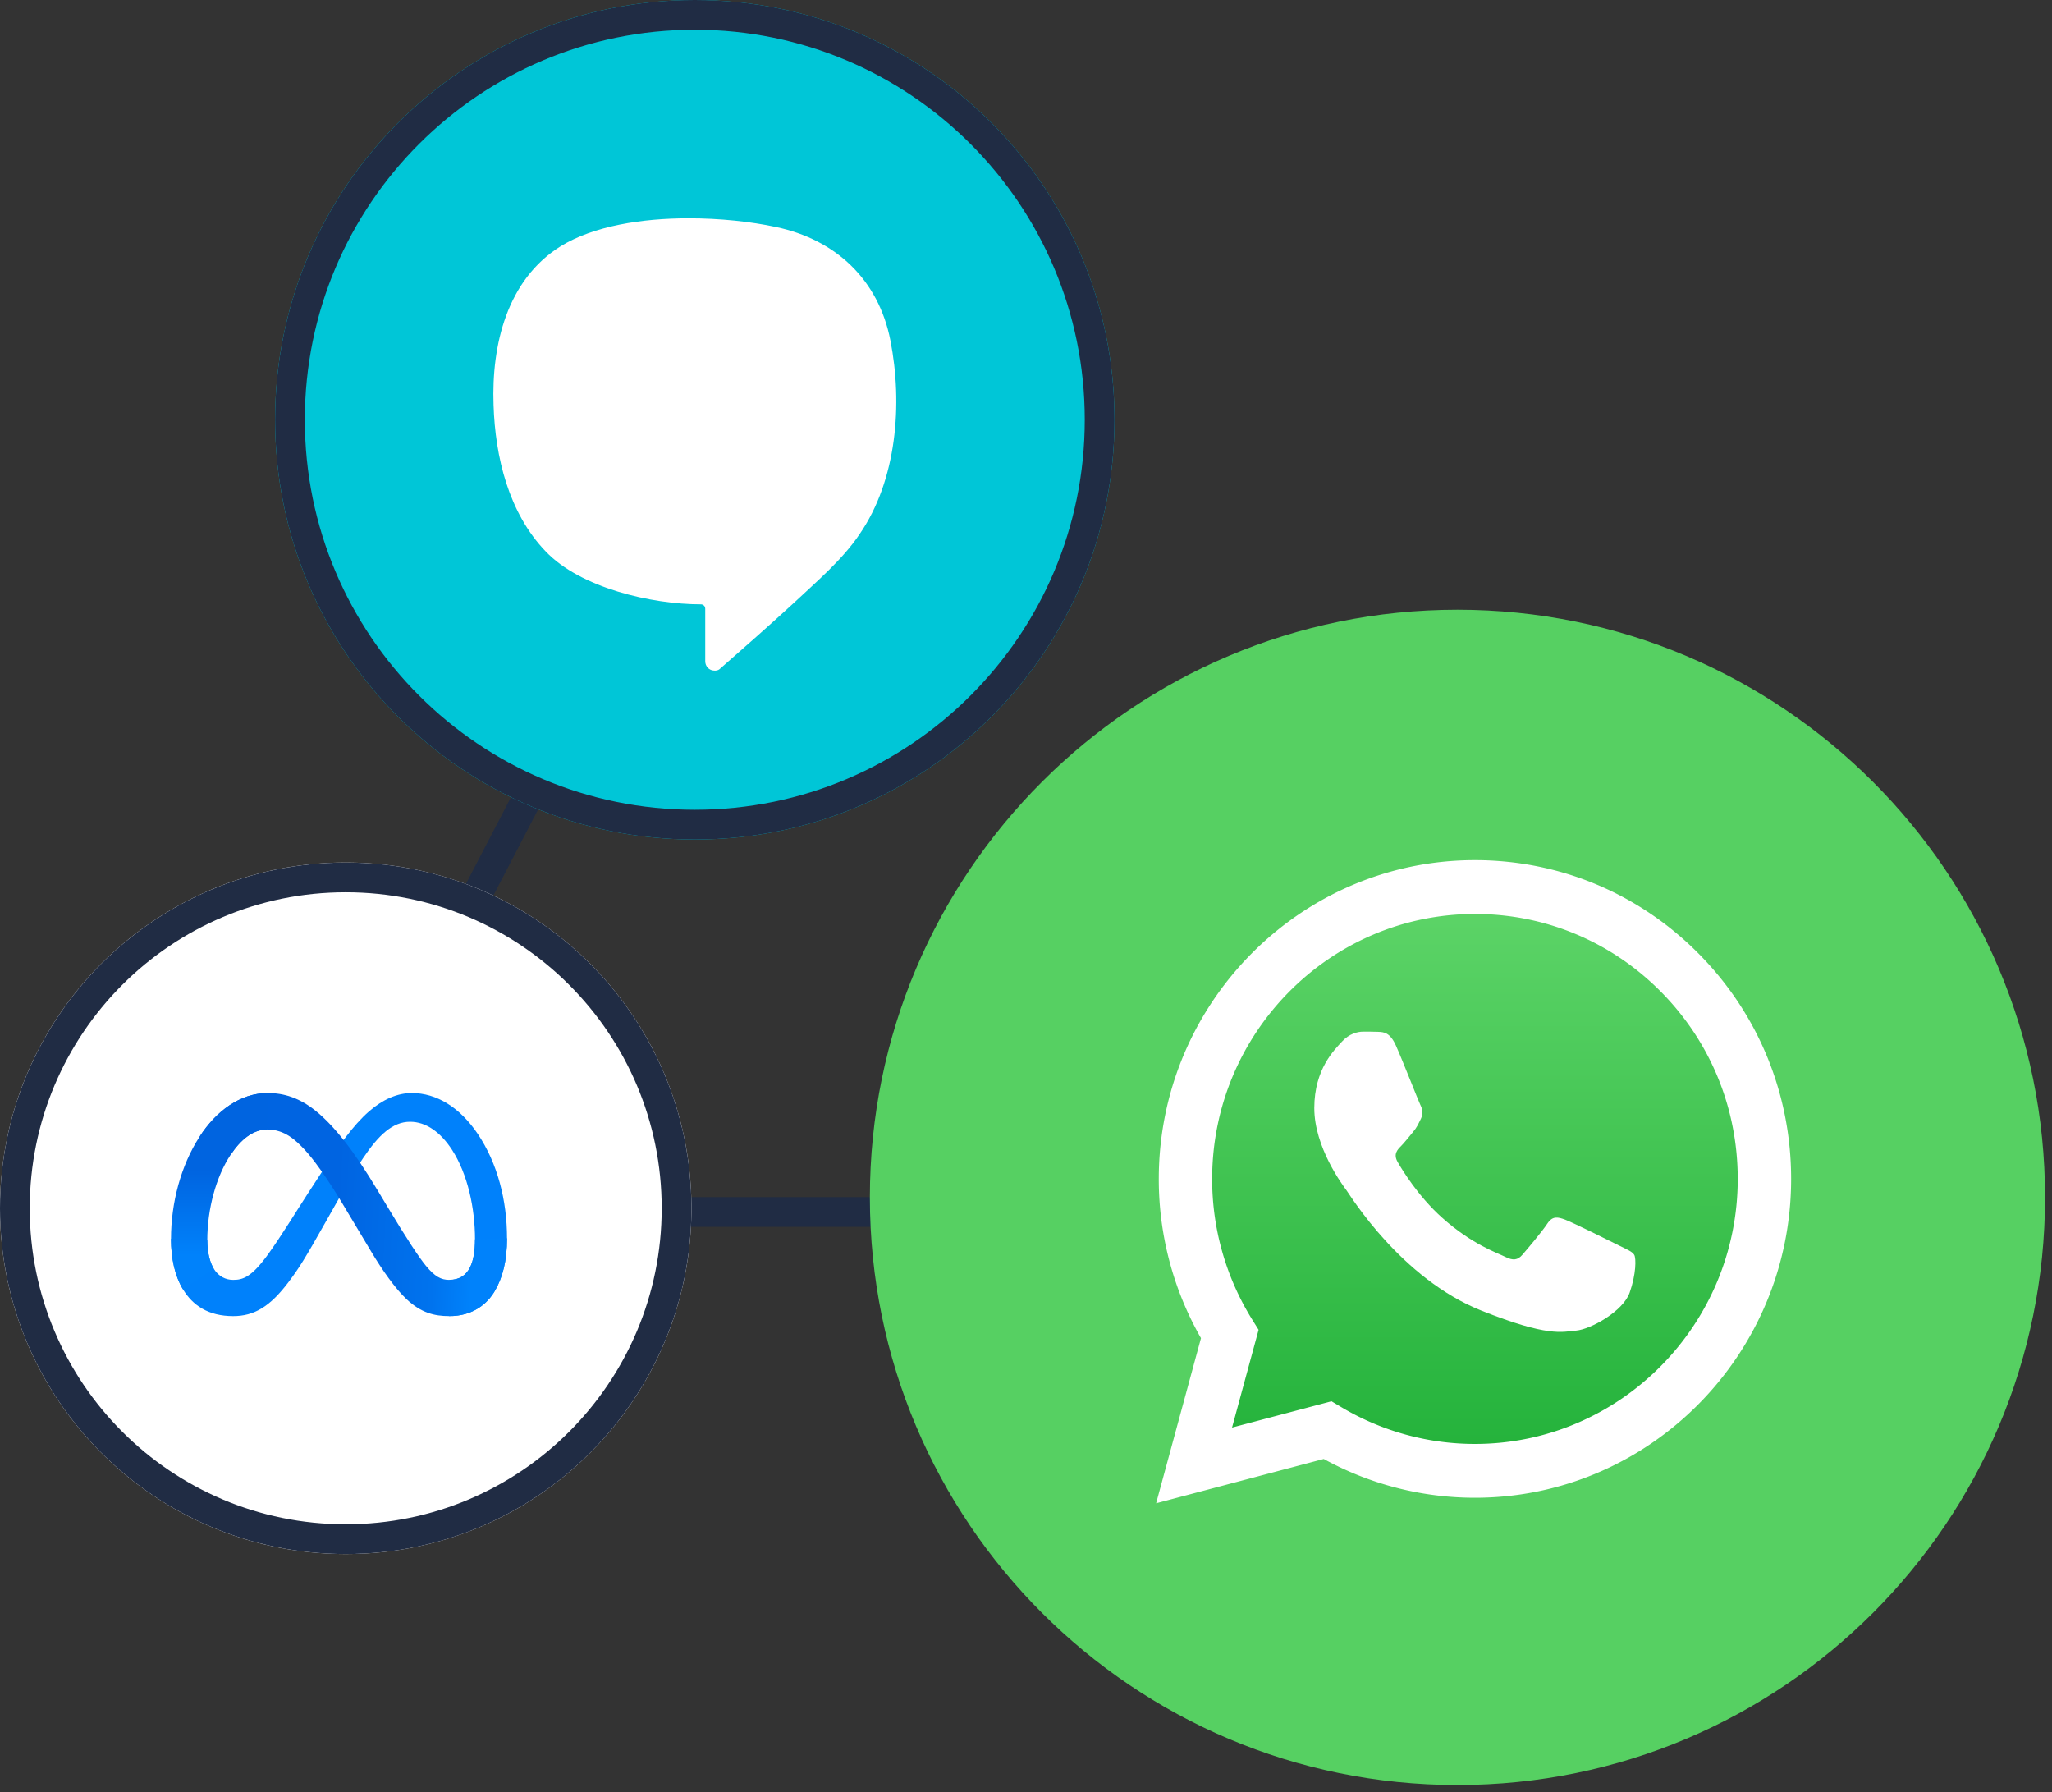 <svg width="276" height="241" viewBox="0 0 276 241" fill="none" xmlns="http://www.w3.org/2000/svg"><rect x="0" y="0" width="276" height="241" fill="#333333" stroke="none"/><path fill-rule="evenodd" clip-rule="evenodd" d="M74.774 99.923a2 2 0 0 1 .852 2.697l-11.154 21.451a2 2 0 0 1-3.55-1.845l11.155-21.452a2 2 0 0 1 2.697-.851ZM120 163a2 2 0 0 1-2 2H92a2 2 0 1 1 0-4h26a2 2 0 0 1 2 2Z" fill="#202C44"/><path d="M275.064 161.032c0 43.649-35.383 79.032-79.032 79.032-43.648 0-79.032-35.383-79.032-79.032C117 117.384 152.384 82 196.032 82c43.649 0 79.032 35.384 79.032 79.032Z" fill="#56D062"/><path d="m156.981 200.678 5.824-21.441a41.567 41.567 0 0 1-5.481-20.686c.01-22.814 18.426-41.374 41.053-41.374 10.983.005 21.29 4.314 29.04 12.135 7.752 7.821 12.018 18.216 12.013 29.272-.009 22.814-18.426 41.376-41.051 41.376-.002 0 .001 0 0 0h-.018a40.769 40.769 0 0 1-19.617-5.036l-21.763 5.754Z" fill="url(#blip_whatsapp__a)"/><path fill-rule="evenodd" clip-rule="evenodd" d="M187.756 140.62c-.796-1.784-1.634-1.819-2.391-1.851-.619-.026-1.328-.025-2.036-.025-.709 0-1.86.269-2.833 1.341-.975 1.072-3.72 3.663-3.72 8.934 0 5.271 3.808 10.364 4.339 11.079.531.714 7.351 11.876 18.151 16.17 8.976 3.569 10.802 2.859 12.75 2.68 1.949-.178 6.287-2.591 7.172-5.092.886-2.502.886-4.645.62-5.094-.265-.446-.974-.714-2.037-1.25-1.062-.535-6.286-3.127-7.26-3.484-.974-.357-1.683-.536-2.391.536-.709 1.072-2.744 3.484-3.364 4.198-.62.716-1.24.806-2.302.27-1.063-.537-4.485-1.667-8.545-5.317-3.159-2.839-5.291-6.346-5.911-7.418-.62-1.072-.067-1.652.467-2.186.477-.48 1.062-1.251 1.594-1.876.53-.626.707-1.072 1.061-1.786.354-.716.177-1.341-.088-1.877-.266-.536-2.331-5.833-3.276-7.952Z" fill="#fff"/><path d="M228.467 128.249c-8.03-8.101-18.706-12.565-30.082-12.57-23.44 0-42.516 19.226-42.525 42.858a43.052 43.052 0 0 0 5.676 21.428l-6.033 22.209 22.543-5.96a42.228 42.228 0 0 0 20.321 5.218h.018c23.437 0 42.516-19.23 42.526-42.86.004-11.453-4.416-22.222-12.444-30.323Zm-30.082 65.944h-.013a35.08 35.08 0 0 1-17.99-4.966l-1.292-.772-13.377 3.536 3.571-13.145-.841-1.348a35.753 35.753 0 0 1-5.404-18.958c.008-19.642 15.863-35.622 35.36-35.622 9.441.004 18.315 3.715 24.988 10.448 6.674 6.733 10.346 15.684 10.343 25.203-.008 19.642-15.864 35.624-35.345 35.624ZM93 162.5c0 25.681-20.819 46.5-46.5 46.5S0 188.181 0 162.5 20.819 116 46.5 116 93 136.819 93 162.5Z" fill="#fff"/><path fill-rule="evenodd" clip-rule="evenodd" d="M46.5 205c23.472 0 42.5-19.028 42.5-42.5S69.972 120 46.5 120 4 139.028 4 162.5 23.028 205 46.5 205Zm0 4c25.681 0 46.5-20.819 46.5-46.5S72.181 116 46.5 116 0 136.819 0 162.5 20.819 209 46.5 209Z" fill="#202C44"/><path d="M27.882 166.784c0 1.725.379 3.049.874 3.85.649 1.049 1.617 1.494 2.604 1.494 1.273 0 2.438-.316 4.682-3.418 1.798-2.486 3.917-5.976 5.343-8.164l2.414-3.707c1.677-2.575 3.618-5.436 5.843-7.376C51.46 147.88 53.42 147 55.392 147c3.311 0 6.466 1.918 8.88 5.515 2.642 3.939 3.925 8.901 3.925 14.021 0 3.044-.6 5.281-1.622 7.048-.987 1.709-2.911 3.416-6.147 3.416v-4.872c2.77 0 3.462-2.545 3.462-5.457 0-4.15-.968-8.755-3.1-12.045-1.514-2.334-3.476-3.761-5.634-3.761-2.334 0-4.212 1.76-6.323 4.896-1.122 1.667-2.274 3.698-3.568 5.989l-1.424 2.521c-2.86 5.069-3.585 6.223-5.015 8.128-2.507 3.337-4.648 4.601-7.466 4.601-3.343 0-5.457-1.447-6.766-3.627-1.069-1.776-1.594-4.107-1.594-6.763l4.882.174Z" fill="#0081FB"/><path d="M26.85 152.859c2.237-3.448 5.467-5.859 9.172-5.859 2.145 0 4.278.635 6.505 2.452 2.436 1.987 5.033 5.258 8.272 10.651l1.162 1.935c2.804 4.668 4.399 7.069 5.333 8.202 1.2 1.454 2.041 1.888 3.134 1.888 2.77 0 3.462-2.545 3.462-5.457l4.307-.135c0 3.044-.6 5.281-1.622 7.048-.987 1.709-2.911 3.416-6.147 3.416-2.012 0-3.795-.437-5.766-2.295-1.515-1.426-3.286-3.959-4.649-6.237l-4.053-6.766c-2.034-3.396-3.9-5.928-4.98-7.075-1.161-1.233-2.654-2.722-5.037-2.722-1.928 0-3.566 1.353-4.937 3.421l-4.157-2.467Z" fill="url(#blip_whatsapp__b)"/><path d="M35.943 151.905c-1.928 0-3.566 1.353-4.937 3.421-1.938 2.923-3.124 7.277-3.124 11.458 0 1.725.379 3.049.874 3.85l-4.162 2.739C23.525 171.597 23 169.266 23 166.61c0-4.83 1.326-9.864 3.85-13.751 2.237-3.448 5.467-5.859 9.172-5.859l-.079 4.905Z" fill="url(#blip_whatsapp__c)"/><path d="M149.903 56.452c0 31.177-25.274 56.451-56.451 56.451C62.274 112.903 37 87.629 37 56.452 37 25.274 62.274 0 93.452 0c31.177 0 56.451 25.274 56.451 56.452Z" fill="#00C6D7"/><path fill-rule="evenodd" clip-rule="evenodd" d="M93.452 108.903c28.968 0 52.451-23.483 52.451-52.451C145.903 27.483 122.42 4 93.452 4 64.483 4 41 27.483 41 56.452c0 28.968 23.483 52.451 52.452 52.451Zm0 4c31.177 0 56.451-25.274 56.451-56.451C149.903 25.274 124.629 0 93.452 0 62.274 0 37 25.274 37 56.452c0 31.177 25.274 56.451 56.452 56.451Z" fill="#202C44"/><path d="M92.599 29.358c-6.263 0-12.743 1.03-17.185 3.756-7.21 4.492-9.321 13.255-9.03 21.356.219 6.996 2.04 14.508 6.99 19.663 4.661 4.934 14.273 7.143 20.9 7.143.29 0 .582.221.582.59v7.07c0 .662.51 1.251 1.238 1.251h.146c.291 0 .51-.147.655-.294 3.277-2.873 6.627-5.818 9.831-8.764 3.058-2.872 6.553-5.818 8.883-9.28 5.025-7.29 5.826-17.526 4.151-26.069-1.602-8.174-7.355-13.55-15.365-15.244-3.422-.737-7.573-1.178-11.796-1.178Z" fill="#fff"/><defs><linearGradient id="blip_whatsapp__a" x1="198.206" y1="200.678" x2="198.206" y2="117.177" gradientUnits="userSpaceOnUse"><stop stop-color="#20B038"/><stop offset="1" stop-color="#60D66A"/></linearGradient><linearGradient id="blip_whatsapp__b" x1="32.587" y1="165.377" x2="63.708" y2="166.95" gradientUnits="userSpaceOnUse"><stop stop-color="#0064E1"/><stop offset=".4" stop-color="#0064E1"/><stop offset=".83" stop-color="#0073EE"/><stop offset="1" stop-color="#0082FB"/></linearGradient><linearGradient id="blip_whatsapp__c" x1="30.073" y1="168.832" x2="30.073" y2="157.366" gradientUnits="userSpaceOnUse"><stop stop-color="#0082FB"/><stop offset="1" stop-color="#0064E0"/></linearGradient></defs></svg>
